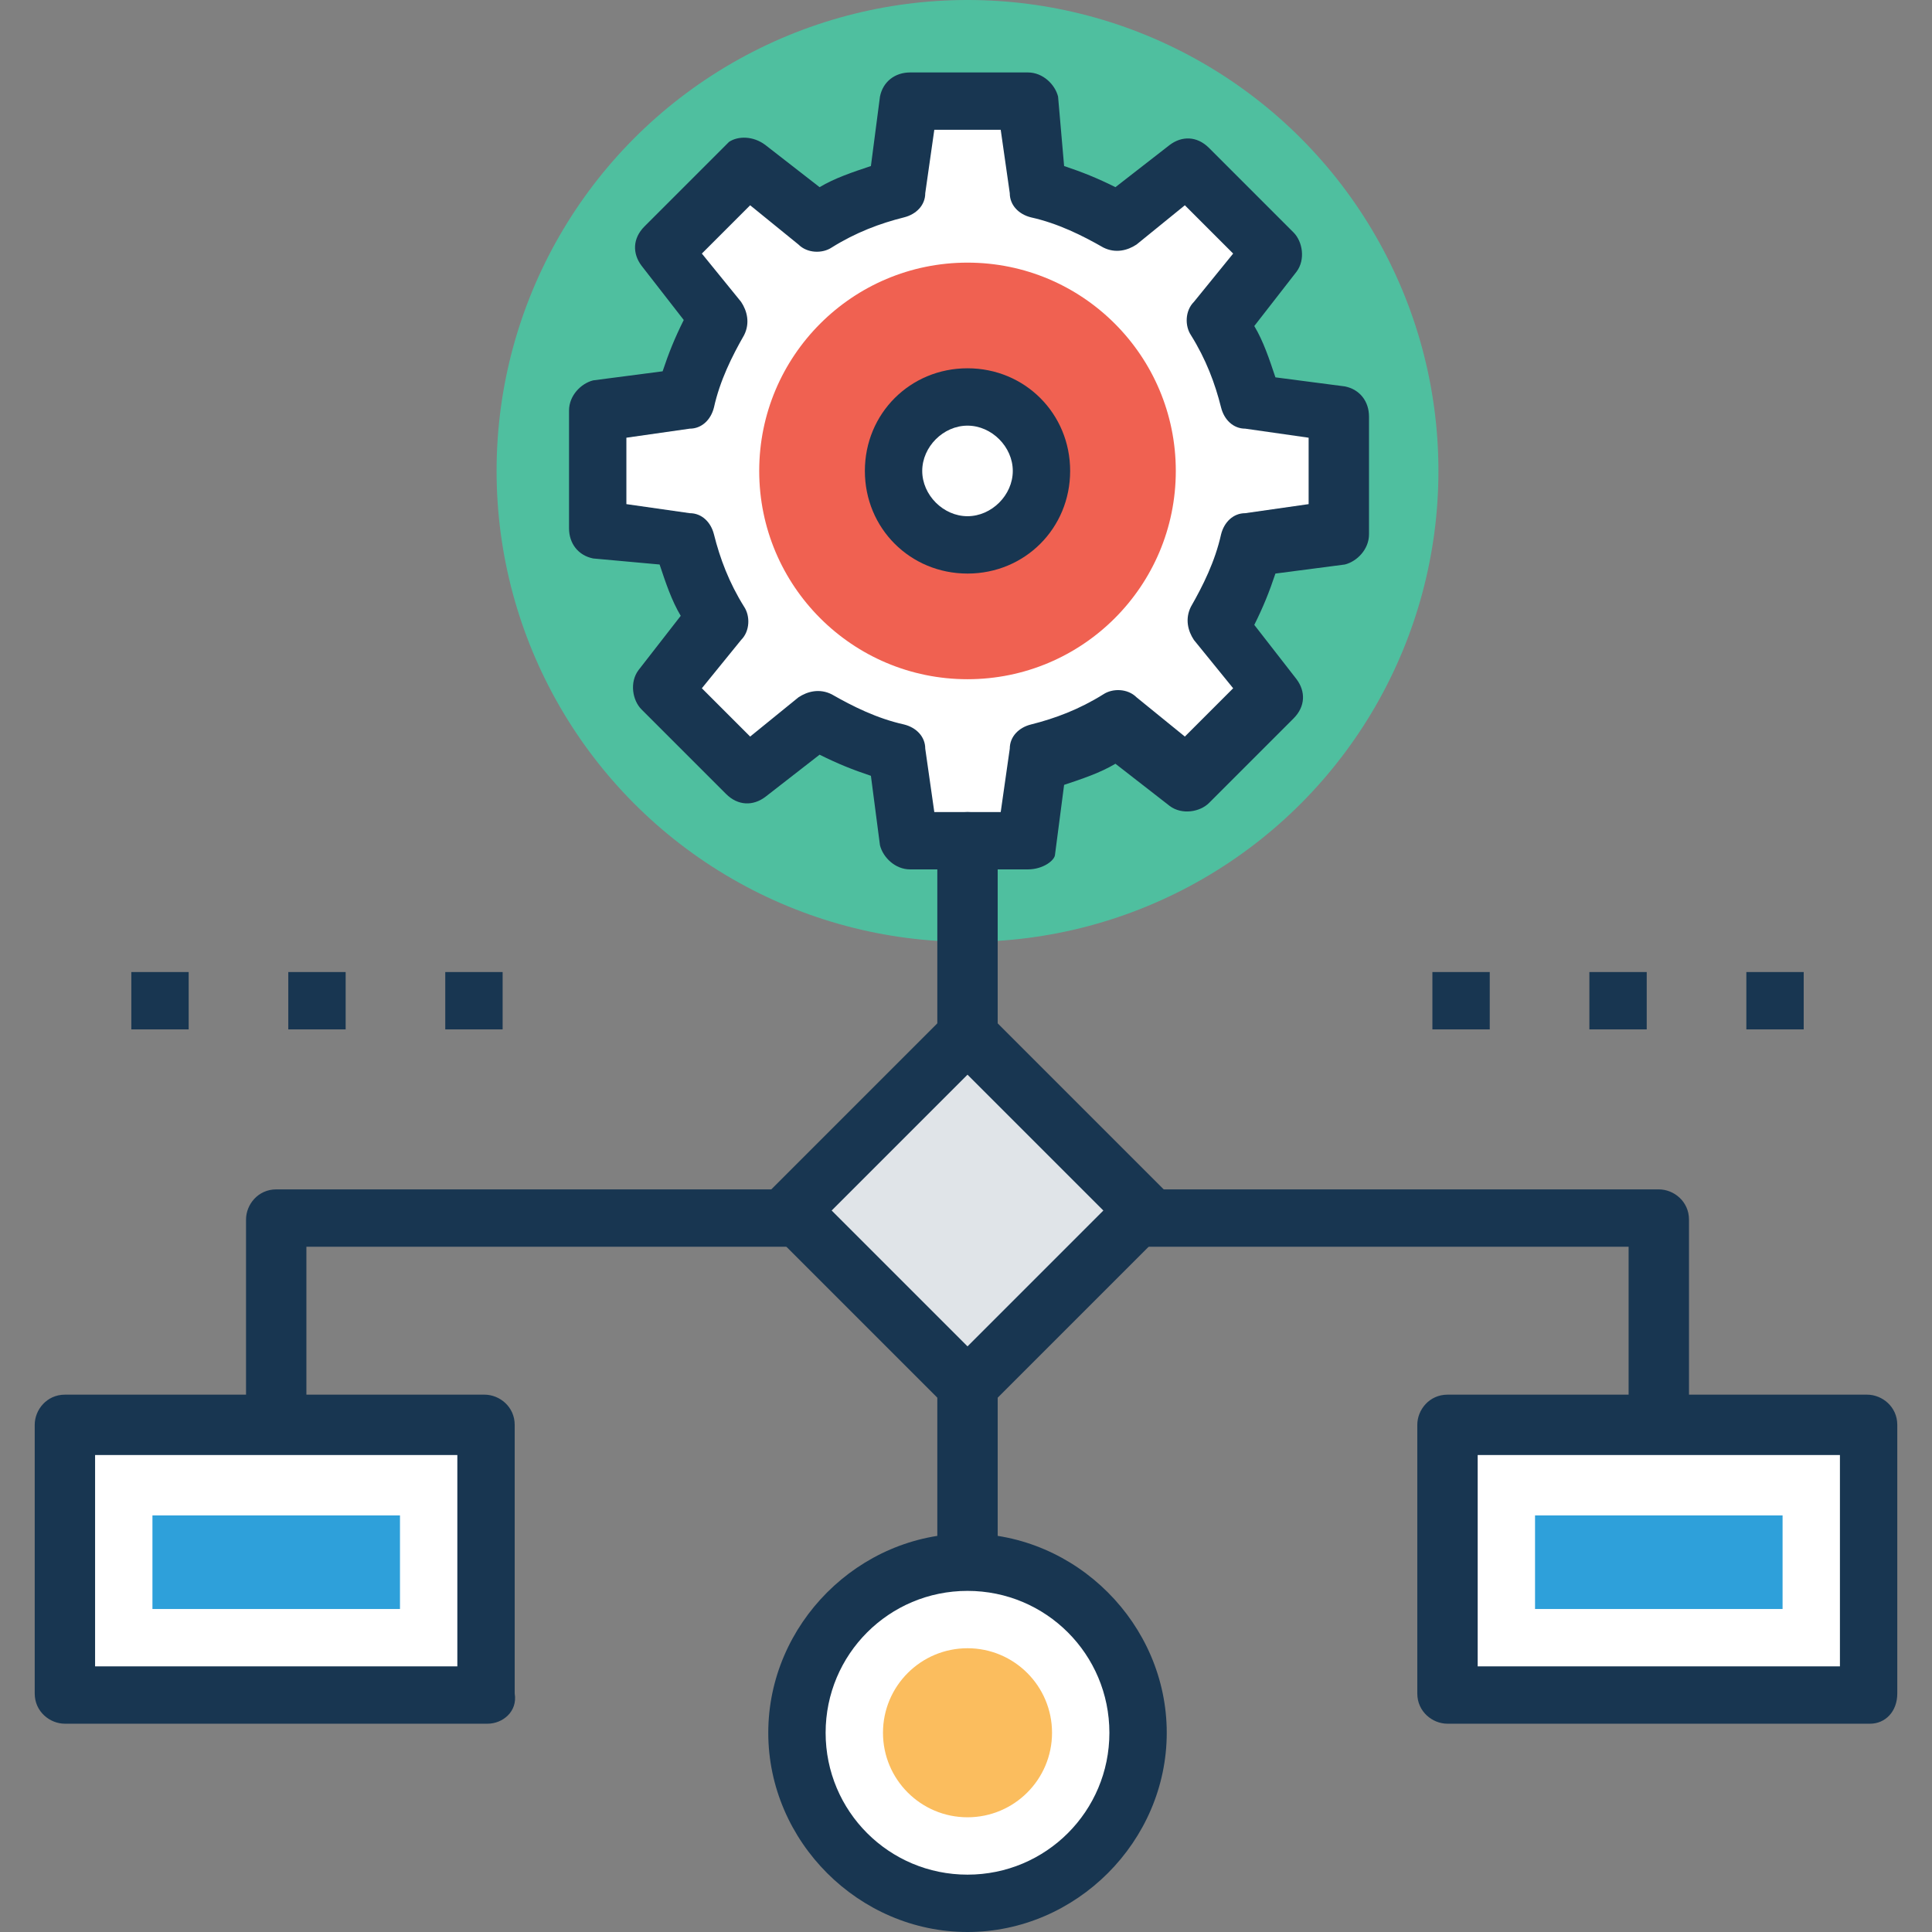 <?xml version="1.0" encoding="iso-8859-1"?>
<!-- Generator: Adobe Illustrator 19.0.0, SVG Export Plug-In . SVG Version: 6.00 Build 0)  -->
<svg version="1.1" id="Capa_1" xmlns="http://www.w3.org/2000/svg" xmlns:xlink="http://www.w3.org/1999/xlink" x="0px" y="0px"
	 viewBox="0 0 504.123 504.123" style="enable-background:new 0 0 504.123 504.123;" xml:space="preserve">
<rect x="0" y="0" width="504.123" height="504.123" fill="#808080" stroke="none"/>
<circle style="fill:#4FBF9F;" cx="252.455" cy="122.88" r="122.88"/>
<path style="fill:#FFFFFF;" d="M349.342,138.634v-30.72l-22.843-3.151c-1.575-7.089-4.726-14.178-8.665-20.48l14.178-18.117
	l-22.055-22.843L291.84,57.502c-6.302-3.938-13.391-7.089-20.48-8.665l-3.151-22.843h-30.72l-3.151,22.843
	c-7.089,1.575-14.178,4.726-20.48,8.665l-18.905-14.178l-22.055,22.055l14.178,18.117c-3.938,6.302-7.089,13.391-8.665,20.48
	l-22.843,3.151v30.72l22.843,3.151c1.575,7.089,4.726,14.178,8.665,20.48l-14.178,18.117l22.055,22.055l18.117-14.178
	c6.302,3.938,13.391,7.089,20.48,8.665l3.151,22.843h30.72l3.151-22.843c7.089-1.575,14.178-4.726,20.48-8.665l18.117,14.178
	l22.055-22.055l-14.178-18.117c3.938-6.302,7.089-13.391,8.665-20.48L349.342,138.634z"/>
<g>
	<path style="fill:#183651;" d="M268.209,226.855h-30.72c-3.938,0-7.089-3.151-7.877-6.302l-2.363-18.117
		c-4.726-1.575-8.665-3.151-13.391-5.514l-14.178,11.028c-3.151,2.363-7.089,2.363-10.24-0.788l-22.055-22.055
		c-2.363-2.363-3.151-7.089-0.788-10.24l11.028-14.178c-2.363-3.938-3.938-8.665-5.514-13.391l-17.329-1.575
		c-3.938-0.788-6.302-3.938-6.302-7.877v-30.72c0-3.938,3.151-7.089,6.302-7.877l18.117-2.363c1.575-4.726,3.151-8.665,5.514-13.391
		l-11.028-14.178c-2.363-3.151-2.363-7.089,0.788-10.24l22.055-22.055c2.363-1.575,6.302-1.575,9.452,0.788l14.178,11.028
		c3.938-2.363,8.665-3.938,13.391-5.514l2.363-18.117c0.788-3.938,3.938-6.302,7.877-6.302h30.72c3.938,0,7.089,3.151,7.877,6.302
		l1.575,18.117c4.726,1.575,8.665,3.151,13.391,5.514l14.178-11.028c3.151-2.363,7.089-2.363,10.24,0.788l22.055,22.055
		c2.363,2.363,3.151,7.089,0.788,10.24l-11.028,14.178c2.363,3.938,3.938,8.665,5.514,13.391l18.117,2.363
		c3.938,0.788,6.302,3.938,6.302,7.877v30.72c0,3.938-3.151,7.089-6.302,7.877l-18.117,2.363c-1.575,4.726-3.151,8.665-5.514,13.391
		l11.028,14.178c2.363,3.151,2.363,7.089-0.788,10.24l-22.055,22.055c-2.363,2.363-7.089,3.151-10.24,0.788l-14.178-11.028
		c-3.938,2.363-8.665,3.938-13.391,5.514l-2.363,18.117C275.298,224.492,272.148,226.855,268.209,226.855z M243.791,211.889h17.329
		l2.363-16.542c0-3.151,2.363-5.514,5.514-6.302c6.302-1.575,12.603-3.938,18.905-7.877c2.363-1.575,6.302-1.575,8.665,0.788
		l12.603,10.24l12.603-12.603l-10.24-12.603c-1.575-2.363-2.363-5.514-0.788-8.665c3.151-5.514,6.302-11.815,7.877-18.905
		c0.788-3.151,3.151-5.514,6.302-5.514l16.542-2.363v-17.329l-16.542-2.363c-3.151,0-5.514-2.363-6.302-5.514
		c-1.575-6.302-3.938-12.603-7.877-18.905c-1.575-2.363-1.575-6.302,0.788-8.665l10.24-12.603l-12.603-12.603l-12.603,10.24
		c-2.363,1.575-5.514,2.363-8.665,0.788c-5.514-3.151-11.815-6.302-18.905-7.877c-3.151-0.788-5.514-3.151-5.514-6.302
		l-2.363-16.542h-17.329l-2.363,16.542c0,3.151-2.363,5.514-5.514,6.302c-6.302,1.575-12.603,3.938-18.905,7.877
		c-2.363,1.575-6.302,1.575-8.665-0.788l-12.603-10.24l-12.603,12.603l10.24,12.603c1.575,2.363,2.363,5.514,0.788,8.665
		c-3.151,5.514-6.302,11.815-7.877,18.905c-0.788,3.151-3.151,5.514-6.302,5.514l-16.542,2.363v17.329l16.542,2.363
		c3.151,0,5.514,2.363,6.302,5.514c1.575,6.302,3.938,12.603,7.877,18.905c1.575,2.363,1.575,6.302-0.788,8.665l-10.24,12.603
		l12.603,12.603l12.603-10.24c2.363-1.575,5.514-2.363,8.665-0.788c5.514,3.151,11.815,6.302,18.905,7.877
		c3.151,0.788,5.514,3.151,5.514,6.302L243.791,211.889z"/>
	<rect x="373.76" y="253.637" style="fill:#183651;" width="14.966" height="14.966"/>
	<rect x="414.72" y="253.637" style="fill:#183651;" width="14.966" height="14.966"/>
	<rect x="455.68" y="253.637" style="fill:#183651;" width="14.966" height="14.966"/>
	<rect x="34.265" y="253.637" style="fill:#183651;" width="14.966" height="14.966"/>
	<rect x="75.225" y="253.637" style="fill:#183651;" width="14.966" height="14.966"/>
	<rect x="116.185" y="253.637" style="fill:#183651;" width="14.966" height="14.966"/>
</g>
<circle style="fill:#F06151;" cx="252.455" cy="122.88" r="54.351"/>
<circle style="fill:#FFFFFF;" cx="252.455" cy="122.88" r="19.692"/>
<path style="fill:#183651;" d="M252.455,149.662c-14.966,0-26.782-11.815-26.782-26.782s11.815-26.782,26.782-26.782
	c14.966,0,26.782,11.815,26.782,26.782S267.422,149.662,252.455,149.662z M252.455,111.065c-6.302,0-11.815,5.514-11.815,11.815
	s5.514,11.815,11.815,11.815s11.815-5.514,11.815-11.815C264.271,116.578,258.757,111.065,252.455,111.065z"/>
<g>
	<path style="fill:#183651;" d="M252.455,430.08c-3.938,0-7.877-3.151-7.877-7.877V219.766c0-3.938,3.151-7.877,7.877-7.877
		c3.938,0,7.877,3.151,7.877,7.877v203.225C260.332,426.929,256.394,430.08,252.455,430.08z"/>
	<path style="fill:#183651;" d="M432.837,380.455c-3.938,0-7.877-3.151-7.877-7.877v-47.262H79.951v47.262
		c0,3.938-3.151,7.877-7.877,7.877s-7.877-3.151-7.877-7.877v-54.351c0-3.938,3.151-7.877,7.877-7.877h360.763
		c3.938,0,7.877,3.151,7.877,7.877v54.351C439.926,376.517,436.775,380.455,432.837,380.455z"/>
</g>
<rect x="377.698" y="372.578" style="fill:#FFFFFF;" width="109.489" height="70.105"/>
<path style="fill:#183651;" d="M487.975,449.772H377.698c-3.938,0-7.877-3.151-7.877-7.877v-70.105c0-3.938,3.151-7.877,7.877-7.877
	h109.489c3.938,0,7.877,3.151,7.877,7.877v70.105C495.065,446.622,491.914,449.772,487.975,449.772z M385.575,434.806h94.523
	v-55.138h-94.523V434.806z"/>
<rect x="400.542" y="395.422" style="fill:#2EA0DA;" width="64.591" height="24.418"/>
<rect x="16.935" y="372.578" style="fill:#FFFFFF;" width="109.489" height="70.105"/>
<path style="fill:#183651;" d="M127.212,449.772H16.935c-3.938,0-7.877-3.151-7.877-7.877v-70.105c0-3.938,3.151-7.877,7.877-7.877
	h109.489c3.938,0,7.877,3.151,7.877,7.877v70.105C135.089,446.622,131.151,449.772,127.212,449.772z M24.812,434.806h94.523v-55.138
	H24.812C24.812,379.668,24.812,434.806,24.812,434.806z"/>
<rect x="39.778" y="395.422" style="fill:#2EA0DA;" width="64.591" height="24.418"/>
<rect x="219.865" y="283.725" transform="matrix(-0.707 -0.707 0.707 -0.707 207.398 718.735)" style="fill:#E0E4E8;" width="65.378" height="65.378"/>
<path style="fill:#183651;" d="M252.455,369.428c-1.575,0-3.938-0.788-5.514-2.363l-45.686-45.686
	c-3.151-3.151-3.151-7.877,0-11.028l45.686-45.686c3.151-3.151,7.877-3.151,11.028,0l45.686,45.686
	c3.151,3.151,3.151,7.877,0,11.028l-45.686,45.686C256.394,368.64,254.031,369.428,252.455,369.428z M217.009,315.865l35.446,35.446
	l35.446-35.446l-35.446-35.446L217.009,315.865z"/>
<circle style="fill:#FFFFFF;" cx="252.455" cy="452.135" r="44.898"/>
<path style="fill:#183651;" d="M252.455,504.123c-28.357,0-51.988-23.631-51.988-51.988c0-28.357,23.631-51.988,51.988-51.988
	s51.988,23.631,51.988,51.988C304.443,480.492,280.812,504.123,252.455,504.123z M252.455,415.114
	c-20.48,0-37.022,16.542-37.022,37.022c0,20.48,16.542,37.022,37.022,37.022s37.022-16.542,37.022-37.022
	C289.477,431.655,272.935,415.114,252.455,415.114z"/>
<circle style="fill:#FBBD5E;" cx="252.455" cy="452.135" r="22.055"/>
<g>
</g>
<g>
</g>
<g>
</g>
<g>
</g>
<g>
</g>
<g>
</g>
<g>
</g>
<g>
</g>
<g>
</g>
<g>
</g>
<g>
</g>
<g>
</g>
<g>
</g>
<g>
</g>
<g>
</g>
</svg>
